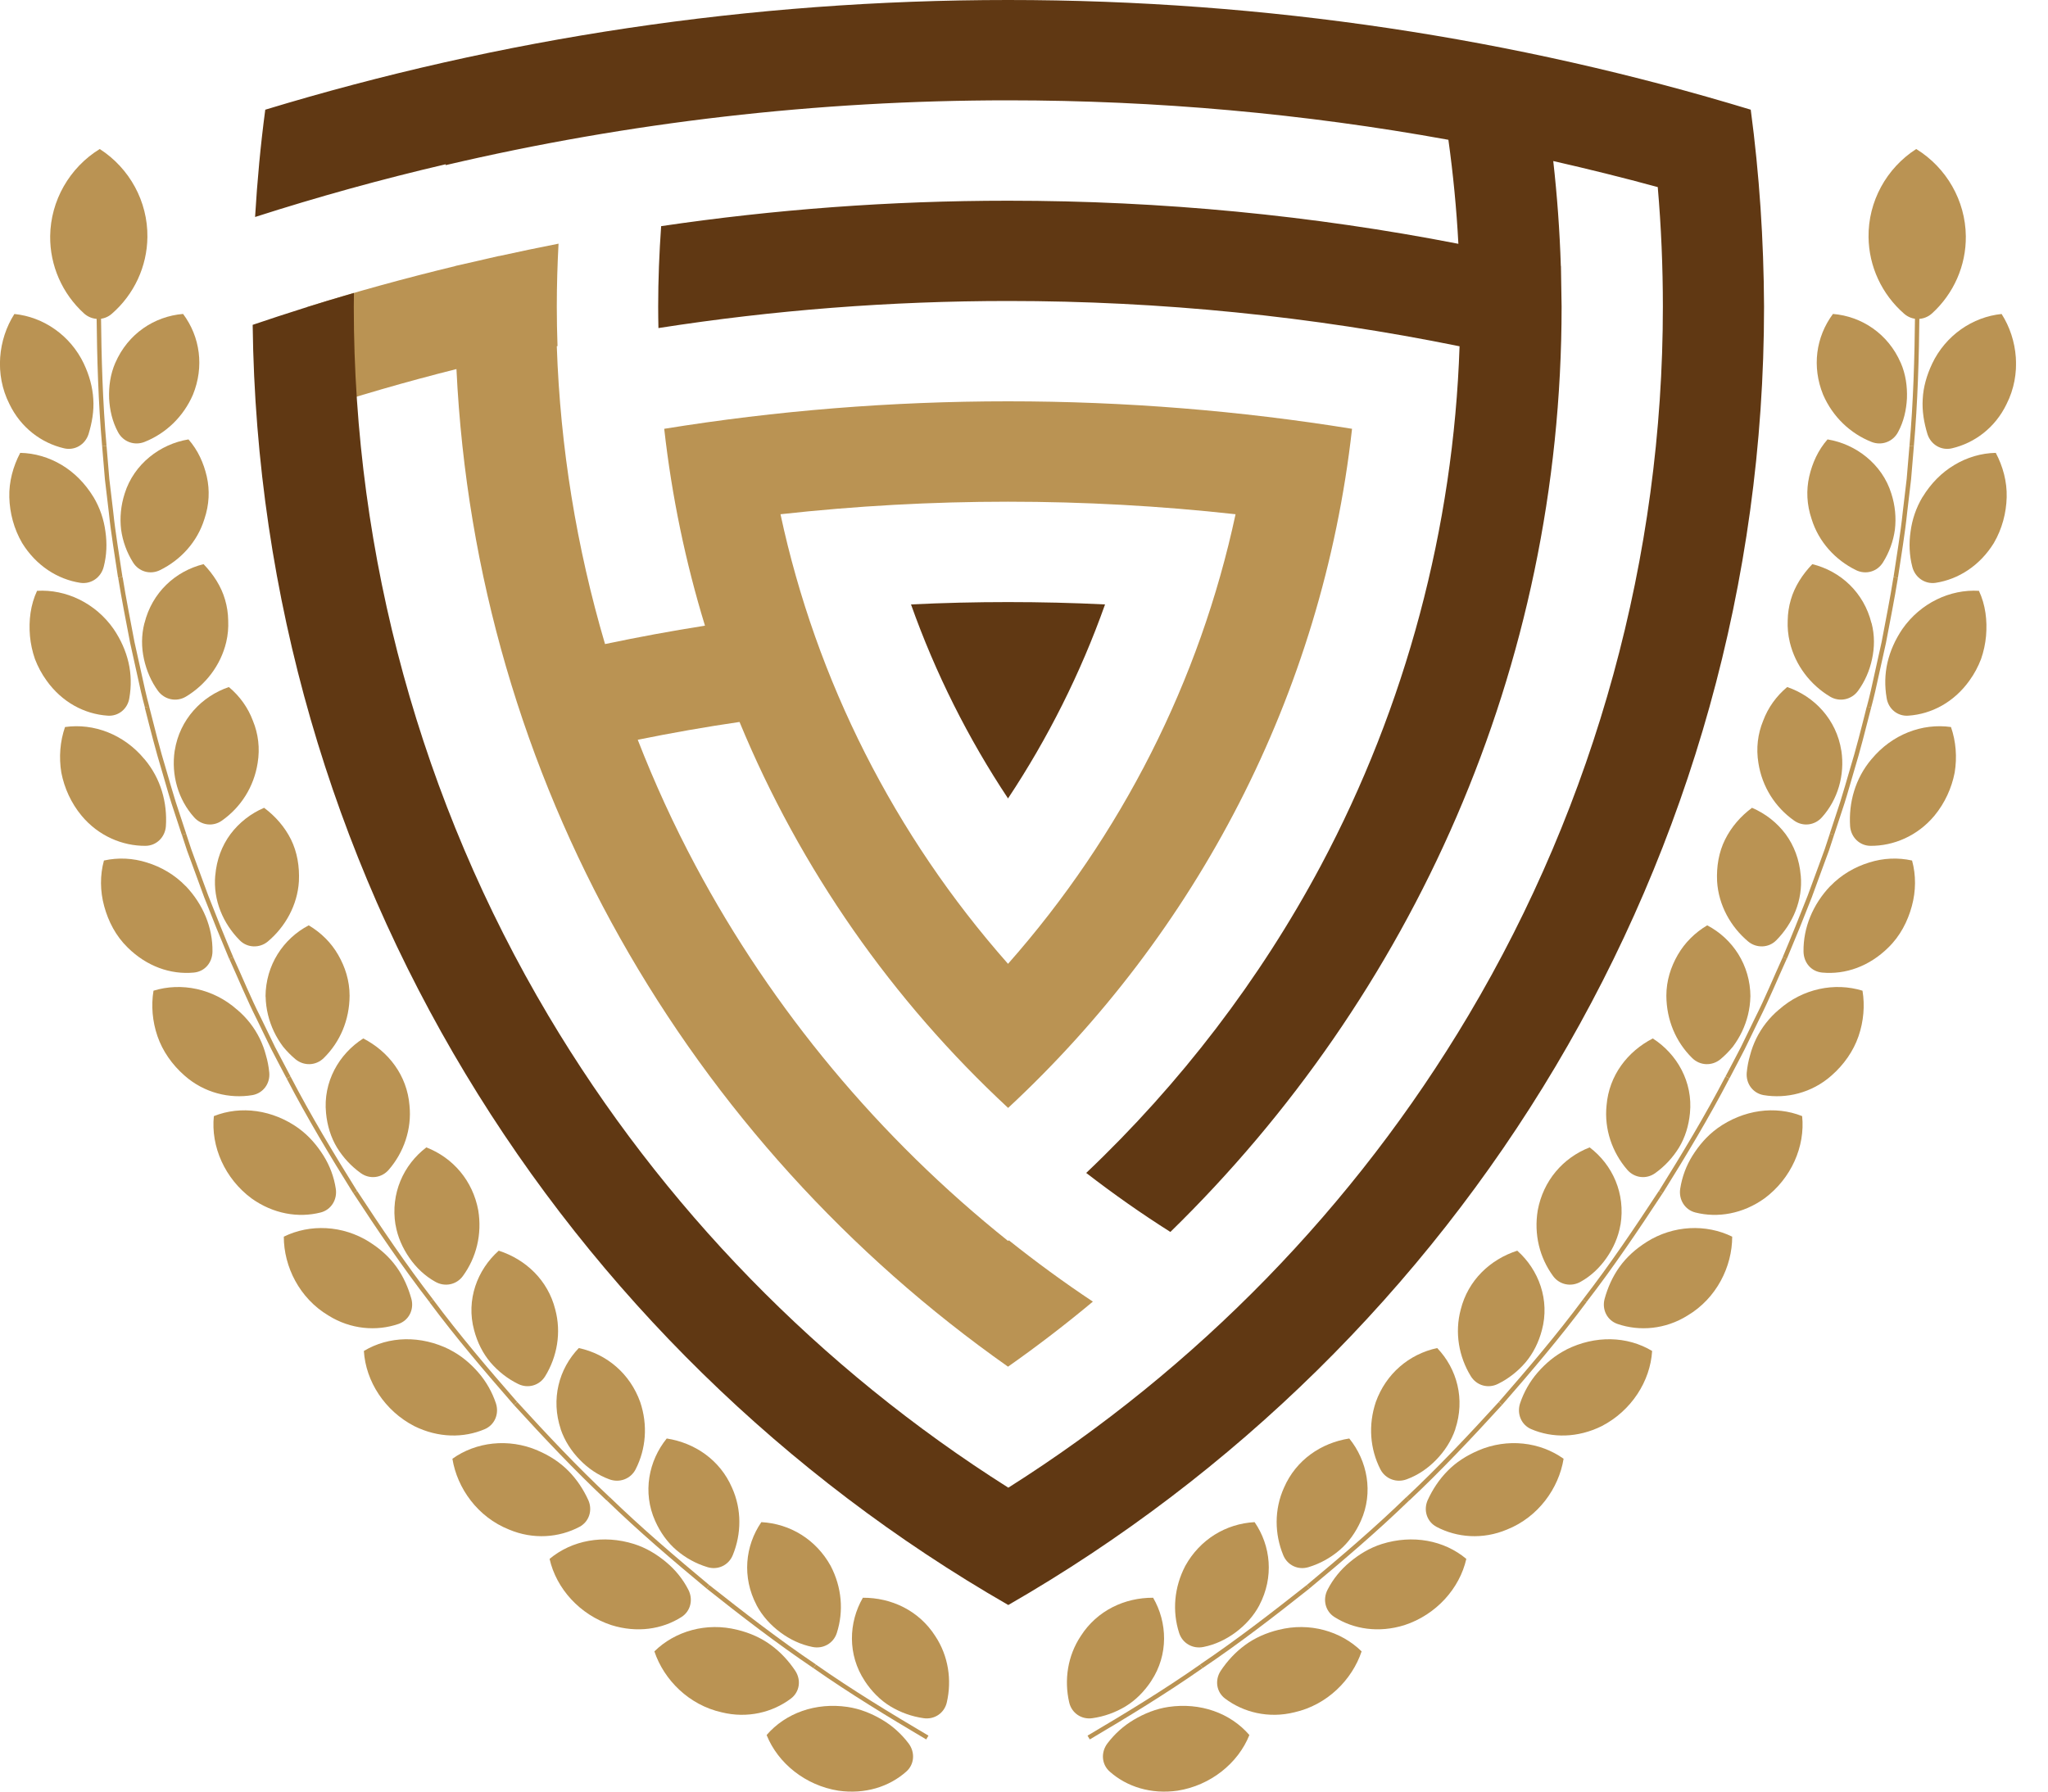 <?xml version="1.0" encoding="UTF-8"?>
<svg fill="none" viewBox="0 0 40 35" xmlns="http://www.w3.org/2000/svg">
<g clip-path="url(#a)">
<path d="m19.688 11.762c-0.635 0-1.267 0.015-1.895 0.046 0.478 1.346 1.116 2.617 1.895 3.79 0.777-1.172 1.417-2.444 1.895-3.79-0.627-0.031-1.26-0.046-1.895-0.046z" fill="#603813"/>
<path d="m19.688 24.242c-2.51-2.006-4.604-4.518-6.105-7.334-0.425-0.796-0.8-1.616-1.127-2.456 0.659-0.134 1.322-0.251 1.988-0.348 1.188 2.879 2.99 5.446 5.246 7.54 3.664-3.405 6.133-8.055 6.717-13.267-2.186-0.353-4.43-0.537-6.717-0.537-2.287 0-4.531 0.183-6.717 0.537 0.148 1.321 0.417 2.607 0.796 3.846-0.657 0.103-1.308 0.224-1.952 0.359-0.556-1.886-0.875-3.844-0.942-5.818 0.005-0.002 0.009-0.002 0.014-0.003-0.009-0.256-0.014-0.513-0.014-0.771 0-0.413 0.012-0.823 0.034-1.23-0.388 0.076-0.774 0.157-1.16 0.242v-0.002c-0.129 0.028-0.257 0.06-0.386 0.089-0.156 0.035-0.311 0.069-0.467 0.106v0.002c-0.976 0.236-1.942 0.501-2.893 0.799v2.057c0.962-0.316 1.932-0.597 2.912-0.843 0.385 8.041 4.547 15.105 10.773 19.489 0.57-0.401 1.123-0.825 1.657-1.271-0.565-0.376-1.113-0.777-1.641-1.198-0.005 0.005-0.009 0.009-0.014 0.012zm0-14.441c1.485 0 2.972 0.082 4.444 0.245-0.696 3.248-2.228 6.274-4.444 8.783-2.216-2.509-3.748-5.536-4.444-8.783 1.47-0.163 2.958-0.245 4.444-0.245z" fill="#BA9353"/>
<path d="m34.195 2.143c-4.587-1.394-9.459-2.143-14.507-2.143-5.05 0-9.92 0.749-14.507 2.143-0.092 0.691-0.157 1.389-0.199 2.096 1.224-0.393 2.465-0.737 3.723-1.03v0.017c3.581-0.84 7.262-1.266 10.984-1.266 2.901 0 5.777 0.259 8.6 0.771 0.093 0.672 0.159 1.349 0.195 2.032-2.845-0.554-5.785-0.842-8.793-0.842-2.303 0-4.567 0.17-6.778 0.497-0.037 0.521-0.058 1.046-0.058 1.573 0 0.139 0.002 0.279 0.005 0.418 2.252-0.352 4.537-0.529 6.832-0.529 2.974 0 5.931 0.298 8.815 0.885-0.118 3.539-1.049 7.031-2.708 10.143-1.187 2.225-2.745 4.261-4.584 6.006 0.531 0.41 1.079 0.796 1.644 1.153 4.716-4.604 7.641-11.004 7.641-18.077 0-0.039-0.002-0.077-0.002-0.116-0.002-0.188-0.005-0.376-0.009-0.563-0.002-0.039 0-0.076-0.002-0.114h-0.002c-0.022-0.691-0.072-1.374-0.148-2.051 0.684 0.156 1.364 0.324 2.041 0.509 0.067 0.774 0.1 1.556 0.1 2.335 0 4.879-1.313 9.668-3.798 13.847-2.217 3.73-5.308 6.899-8.986 9.226-3.678-2.325-6.77-5.496-8.986-9.226-2.483-4.18-3.798-8.968-3.798-13.847 0-0.089 0.002-0.177 0.003-0.267-0.666 0.193-1.325 0.401-1.978 0.623 0.129 10.681 6.029 19.99 14.758 25.009 8.827-5.076 14.761-14.535 14.761-25.366-0.006-1.304-0.092-2.587-0.26-3.847z" fill="#603813"/>
<path d="m37.124 7.088c0.098 0.225 0.129 0.463 0.121 0.694-0.012 0.231-0.064 0.456-0.173 0.658-0.1 0.191-0.321 0.271-0.517 0.194-0.417-0.165-0.761-0.492-0.948-0.925-0.22-0.543-0.142-1.126 0.193-1.576 0.56 0.046 1.077 0.387 1.323 0.954z" fill="#BA9353"/>
<path d="m37.737 7.106c-0.106 0.224-0.173 0.458-0.184 0.691-0.015 0.233 0.026 0.466 0.093 0.685 0.067 0.205 0.269 0.325 0.478 0.276 0.441-0.103 0.844-0.401 1.067-0.865 0.294-0.58 0.22-1.263-0.097-1.759-0.565 0.057-1.093 0.415-1.358 0.973z" fill="#BA9353"/>
<path d="m37.489 6.133c-0.009 0.862-0.033 1.726-0.109 2.586l-0.086-0.006c0.076-0.857 0.1-1.718 0.109-2.578h0.086v-0.002z" fill="#BA9353"/>
<path d="m36.94 9.642c0.075 0.233 0.097 0.472 0.07 0.702-0.031 0.23-0.112 0.449-0.232 0.641-0.112 0.183-0.336 0.247-0.528 0.153-0.405-0.199-0.729-0.552-0.867-0.998-0.095-0.281-0.107-0.563-0.047-0.83 0.061-0.265 0.174-0.517 0.358-0.726 0.279 0.046 0.542 0.165 0.76 0.344 0.22 0.18 0.396 0.422 0.486 0.714z" fill="#BA9353"/>
<path d="m37.55 9.708c-0.128 0.214-0.204 0.444-0.234 0.675-0.034 0.231-0.025 0.464 0.033 0.688 0.053 0.211 0.246 0.345 0.456 0.315 0.444-0.068 0.864-0.335 1.137-0.777 0.162-0.278 0.243-0.589 0.251-0.894 0.009-0.305-0.075-0.608-0.213-0.868-0.283 0.005-0.562 0.088-0.808 0.236-0.246 0.146-0.458 0.358-0.621 0.626z" fill="#BA9353"/>
<path d="m37.38 8.718-0.054 0.645-0.076 0.643c-0.044 0.429-0.118 0.854-0.181 1.281l-0.086-0.014c0.062-0.425 0.137-0.85 0.181-1.278l0.076-0.641 0.054-0.643 0.086 0.008z" fill="#BA9353"/>
<path d="m36.554 12.172c0.062 0.239 0.059 0.478 0.009 0.705-0.048 0.227-0.142 0.44-0.276 0.623-0.131 0.173-0.361 0.217-0.542 0.11-0.382-0.228-0.679-0.608-0.788-1.064-0.034-0.143-0.047-0.285-0.041-0.424 0.002-0.139 0.023-0.276 0.061-0.406 0.075-0.261 0.23-0.498 0.42-0.695 0.554 0.137 1.007 0.555 1.155 1.152z" fill="#BA9353"/>
<path d="m37.156 12.288c-0.139 0.205-0.238 0.426-0.291 0.654-0.053 0.228-0.056 0.463-0.017 0.691 0.031 0.213 0.212 0.364 0.425 0.348 0.455-0.031 0.892-0.264 1.193-0.686 0.095-0.131 0.17-0.273 0.226-0.419 0.051-0.146 0.084-0.299 0.098-0.452 0.026-0.305-0.011-0.609-0.139-0.882-0.561-0.034-1.14 0.237-1.495 0.746z" fill="#BA9353"/>
<path d="m37.069 11.287c-0.069 0.426-0.154 0.85-0.234 1.274l-0.14 0.632c-0.045 0.211-0.092 0.421-0.149 0.631l-0.084-0.02c0.056-0.208 0.103-0.418 0.148-0.629l0.14-0.631c0.079-0.422 0.165-0.845 0.232-1.271l0.087 0.014z" fill="#BA9353"/>
<path d="m35.964 14.664c0.072 0.481-0.072 0.959-0.377 1.3-0.142 0.162-0.374 0.19-0.547 0.066-0.369-0.261-0.623-0.658-0.696-1.123-0.048-0.291-0.012-0.572 0.092-0.825 0.095-0.255 0.255-0.481 0.47-0.66 0.531 0.18 0.962 0.635 1.057 1.241z" fill="#BA9353"/>
<path d="m36.555 14.828c-0.324 0.382-0.45 0.857-0.42 1.314 0.017 0.216 0.187 0.381 0.399 0.382 0.448 0.003 0.915-0.191 1.247-0.588 0.205-0.248 0.338-0.543 0.396-0.842 0.05-0.302 0.025-0.612-0.072-0.891-0.564-0.08-1.152 0.146-1.549 0.625z" fill="#BA9353"/>
<path d="m36.546 13.824c-0.107 0.418-0.212 0.837-0.338 1.25-0.062 0.207-0.118 0.415-0.184 0.622l-0.202 0.615-0.083-0.028 0.202-0.614c0.065-0.205 0.123-0.413 0.184-0.62 0.126-0.412 0.231-0.83 0.336-1.248l0.084 0.022z" fill="#BA9353"/>
<path d="m35.171 17.101c0.045 0.49-0.159 0.947-0.478 1.268-0.149 0.153-0.391 0.157-0.55 0.023-0.34-0.285-0.578-0.709-0.606-1.175-0.014-0.291 0.034-0.572 0.156-0.816 0.121-0.244 0.304-0.456 0.526-0.62 0.26 0.111 0.487 0.288 0.657 0.515 0.165 0.225 0.269 0.5 0.294 0.805z" fill="#BA9353"/>
<path d="m35.747 17.31c-0.341 0.359-0.528 0.814-0.522 1.278 0.003 0.219 0.151 0.393 0.366 0.412 0.455 0.042 0.917-0.122 1.288-0.487 0.235-0.228 0.38-0.513 0.461-0.809 0.081-0.296 0.084-0.605 0.005-0.893-0.276-0.062-0.567-0.048-0.839 0.039-0.277 0.085-0.542 0.237-0.758 0.461z" fill="#BA9353"/>
<path d="m35.822 16.31-0.101 0.308-0.112 0.304-0.223 0.609c-0.157 0.403-0.319 0.803-0.487 1.201l-0.08-0.034c0.168-0.396 0.329-0.797 0.486-1.198l0.223-0.606 0.111-0.304 0.101-0.307 0.083 0.026z" fill="#BA9353"/>
<path d="m34.187 19.469c-0.005 0.244-0.064 0.476-0.164 0.685-0.05 0.105-0.111 0.204-0.179 0.295-0.073 0.089-0.154 0.171-0.241 0.244-0.167 0.137-0.4 0.126-0.551-0.022-0.322-0.316-0.503-0.746-0.506-1.218 0-0.296 0.087-0.563 0.223-0.799s0.333-0.433 0.575-0.577c0.498 0.261 0.841 0.776 0.844 1.392z" fill="#BA9353"/>
<path d="m34.744 19.724c-0.192 0.162-0.339 0.355-0.442 0.564-0.051 0.105-0.092 0.214-0.121 0.327-0.033 0.111-0.054 0.224-0.065 0.338-0.019 0.216 0.12 0.404 0.33 0.441 0.441 0.074 0.939-0.04 1.325-0.382 0.243-0.213 0.428-0.478 0.528-0.768 0.1-0.29 0.126-0.6 0.078-0.89-0.543-0.168-1.168-0.042-1.632 0.37z" fill="#BA9353"/>
<path d="m34.898 18.73c-0.179 0.393-0.343 0.794-0.537 1.18l-0.283 0.583c-0.097 0.193-0.201 0.382-0.3 0.575l-0.076-0.04c0.1-0.191 0.202-0.381 0.3-0.572l0.282-0.581c0.195-0.386 0.357-0.785 0.536-1.177l0.08 0.032z" fill="#BA9353"/>
<path d="m33.007 21.745c-0.023 0.242-0.093 0.473-0.213 0.672-0.121 0.197-0.28 0.368-0.466 0.501-0.174 0.125-0.406 0.096-0.545-0.065-0.294-0.339-0.453-0.793-0.405-1.257 0.048-0.589 0.411-1.056 0.903-1.309 0.473 0.302 0.786 0.85 0.726 1.457z" fill="#BA9353"/>
<path d="m33.541 22.044c-0.202 0.146-0.358 0.332-0.483 0.53s-0.205 0.418-0.241 0.646c-0.034 0.214 0.09 0.415 0.296 0.467 0.436 0.11 0.925 0.028 1.35-0.276 0.52-0.386 0.797-1.013 0.735-1.607-0.526-0.21-1.147-0.126-1.657 0.239z" fill="#BA9353"/>
<path d="m33.777 21.068c-0.399 0.768-0.846 1.51-1.303 2.244l-0.073-0.046c0.456-0.732 0.902-1.471 1.3-2.237l0.076 0.04z" fill="#BA9353"/>
<path d="m31.65 23.924c-0.041 0.242-0.14 0.46-0.273 0.651-0.132 0.19-0.302 0.352-0.503 0.464-0.187 0.108-0.416 0.06-0.54-0.11-0.265-0.362-0.377-0.817-0.3-1.284 0.107-0.577 0.489-1.025 1.014-1.23 0.449 0.341 0.701 0.902 0.603 1.51z" fill="#BA9353"/>
<path d="m32.158 24.265c-0.212 0.133-0.392 0.296-0.528 0.487-0.137 0.191-0.231 0.406-0.291 0.626-0.054 0.21 0.053 0.418 0.255 0.487 0.425 0.145 0.931 0.108 1.369-0.167 0.561-0.335 0.869-0.951 0.869-1.539-0.509-0.25-1.149-0.227-1.674 0.105z" fill="#BA9353"/>
<path d="m32.474 23.31c-0.475 0.723-0.959 1.442-1.489 2.128l-0.069-0.051c0.528-0.683 1.011-1.4 1.484-2.122l0.073 0.045z" fill="#BA9353"/>
<path d="m30.115 25.986c-0.062 0.236-0.17 0.453-0.319 0.629-0.151 0.176-0.336 0.321-0.54 0.421-0.193 0.096-0.416 0.031-0.528-0.149-0.235-0.382-0.319-0.854-0.198-1.305 0.143-0.572 0.576-0.979 1.104-1.149 0.419 0.372 0.64 0.962 0.481 1.553z" fill="#BA9353"/>
<path d="m30.595 26.365c-0.224 0.113-0.408 0.27-0.562 0.447-0.154 0.177-0.269 0.381-0.343 0.6-0.069 0.207 0.023 0.424 0.216 0.507 0.413 0.177 0.909 0.173 1.378-0.059 0.576-0.298 0.948-0.874 0.984-1.468-0.487-0.293-1.112-0.308-1.674-0.028z" fill="#BA9353"/>
<path d="m30.987 25.438c-0.517 0.694-1.079 1.355-1.649 2.008l-0.065-0.057c0.568-0.651 1.129-1.309 1.644-2.002l0.07 0.051z" fill="#BA9353"/>
<path d="m28.424 27.921c-0.079 0.231-0.212 0.432-0.374 0.598-0.162 0.167-0.355 0.299-0.572 0.379-0.202 0.077-0.42-0.006-0.517-0.193-0.204-0.399-0.24-0.867-0.09-1.315 0.198-0.552 0.648-0.936 1.199-1.055 0.389 0.406 0.548 0.999 0.353 1.585z" fill="#BA9353"/>
<path d="m28.873 28.337c-0.23 0.097-0.436 0.23-0.6 0.398-0.165 0.167-0.294 0.364-0.389 0.572-0.087 0.199-0.014 0.421 0.173 0.521 0.397 0.21 0.901 0.254 1.378 0.052 0.607-0.242 1.01-0.802 1.104-1.382-0.459-0.329-1.095-0.407-1.666-0.162z" fill="#BA9353"/>
<path d="m29.338 27.446c-0.586 0.64-1.179 1.272-1.811 1.866l-0.061-0.062c0.631-0.592 1.224-1.223 1.806-1.86l0.065 0.056z" fill="#BA9353"/>
<path d="m26.579 29.712c-0.1 0.224-0.24 0.421-0.417 0.572s-0.383 0.264-0.601 0.33c-0.206 0.065-0.416-0.035-0.497-0.231-0.171-0.415-0.179-0.893 0.014-1.32 0.235-0.543 0.727-0.876 1.275-0.961 0.353 0.435 0.476 1.053 0.226 1.61z" fill="#BA9353"/>
<path d="m26.99 30.163c-0.24 0.076-0.445 0.202-0.626 0.353-0.181 0.15-0.329 0.333-0.434 0.538-0.101 0.193-0.045 0.422 0.132 0.535 0.378 0.241 0.87 0.315 1.369 0.159 0.617-0.202 1.077-0.714 1.208-1.294-0.434-0.364-1.048-0.479-1.649-0.291z" fill="#BA9353"/>
<path d="m27.526 29.31c-0.623 0.604-1.283 1.167-1.951 1.722l-0.054-0.066c0.665-0.554 1.325-1.115 1.945-1.718l0.061 0.062z" fill="#BA9353"/>
<path d="m24.598 31.358c-0.115 0.216-0.279 0.393-0.466 0.532-0.187 0.139-0.399 0.239-0.624 0.284-0.212 0.045-0.414-0.072-0.478-0.273-0.137-0.426-0.098-0.893 0.121-1.312 0.285-0.513 0.789-0.822 1.353-0.853 0.318 0.464 0.38 1.075 0.093 1.622z" fill="#BA9353"/>
<path d="m24.972 31.84c-0.243 0.059-0.467 0.159-0.655 0.298-0.19 0.139-0.349 0.313-0.476 0.504-0.118 0.182-0.083 0.413 0.087 0.541 0.358 0.27 0.85 0.393 1.353 0.268 0.638-0.143 1.126-0.632 1.313-1.19-0.402-0.396-1.017-0.574-1.621-0.421z" fill="#BA9353"/>
<path d="m25.576 31.032c-0.68 0.54-1.367 1.07-2.088 1.556l-0.05-0.071c0.718-0.484 1.404-1.015 2.083-1.551l0.054 0.066z" fill="#BA9353"/>
<path d="m22.487 32.837c-0.134 0.203-0.305 0.378-0.503 0.498-0.199 0.12-0.42 0.199-0.648 0.231-0.213 0.031-0.405-0.1-0.453-0.307-0.101-0.436-0.033-0.91 0.227-1.3 0.319-0.498 0.858-0.749 1.412-0.746 0.28 0.483 0.302 1.113-0.036 1.624z" fill="#BA9353"/>
<path d="m22.822 33.346c-0.249 0.037-0.473 0.13-0.676 0.25-0.202 0.119-0.377 0.278-0.517 0.463-0.131 0.174-0.114 0.41 0.045 0.55 0.335 0.298 0.808 0.447 1.327 0.373 0.641-0.102 1.179-0.533 1.401-1.087-0.371-0.43-0.958-0.64-1.58-0.549z" fill="#BA9353"/>
<path d="m23.488 32.588c-0.712 0.498-1.454 0.95-2.203 1.393l-0.044-0.074c0.746-0.441 1.487-0.891 2.197-1.388l0.05 0.069z" fill="#BA9353"/>
<path d="m37.461 6.231c0.1-0.002 0.196-0.039 0.271-0.106 0.427-0.387 0.67-0.939 0.663-1.513-0.008-0.692-0.377-1.337-0.969-1.701-0.584 0.376-0.939 1.027-0.931 1.719 0.006 0.574 0.259 1.119 0.695 1.499 0.075 0.066 0.171 0.103 0.271 0.102z" fill="#BA9353"/>
<path d="m2.252 7.088c-0.098 0.225-0.129 0.463-0.121 0.694 0.012 0.231 0.064 0.456 0.173 0.658 0.1 0.191 0.319 0.271 0.517 0.194 0.417-0.165 0.761-0.492 0.948-0.925 0.22-0.543 0.142-1.126-0.193-1.576-0.561 0.046-1.077 0.387-1.323 0.954z" fill="#BA9353"/>
<path d="m1.638 7.106c0.106 0.224 0.171 0.458 0.184 0.691 0.016 0.233-0.026 0.466-0.093 0.685-0.067 0.205-0.269 0.325-0.478 0.276-0.441-0.103-0.844-0.401-1.067-0.865-0.294-0.58-0.22-1.263 0.097-1.759 0.565 0.057 1.093 0.415 1.358 0.973z" fill="#BA9353"/>
<path d="m1.886 6.133c0.009 0.862 0.033 1.726 0.109 2.586l0.086-0.006c-0.076-0.857-0.1-1.718-0.109-2.578h-0.086v-0.002z" fill="#BA9353"/>
<path d="m2.435 9.642c-0.075 0.233-0.097 0.472-0.07 0.702 0.031 0.23 0.112 0.449 0.232 0.641 0.112 0.183 0.336 0.247 0.528 0.153 0.405-0.199 0.729-0.552 0.867-0.998 0.095-0.281 0.107-0.563 0.047-0.83-0.061-0.265-0.174-0.517-0.358-0.726-0.279 0.046-0.542 0.165-0.76 0.344-0.22 0.18-0.395 0.422-0.486 0.714z" fill="#BA9353"/>
<path d="m1.825 9.708c0.128 0.214 0.204 0.444 0.234 0.675 0.034 0.231 0.025 0.464-0.033 0.688-0.053 0.211-0.246 0.345-0.456 0.315-0.444-0.068-0.864-0.335-1.137-0.777-0.162-0.278-0.243-0.589-0.251-0.894-0.009-0.305 0.075-0.608 0.213-0.868 0.283 0.005 0.562 0.088 0.81 0.236 0.244 0.146 0.456 0.358 0.62 0.626z" fill="#BA9353"/>
<path d="m1.995 8.718 0.054 0.645 0.076 0.643c0.044 0.429 0.118 0.854 0.181 1.281l0.086-0.014c-0.062-0.425-0.137-0.85-0.181-1.278l-0.076-0.641-0.054-0.643-0.086 0.008z" fill="#BA9353"/>
<path d="m2.821 12.172c-0.062 0.239-0.059 0.478-0.009 0.705 0.05 0.227 0.142 0.44 0.276 0.623 0.131 0.173 0.361 0.217 0.542 0.11 0.381-0.228 0.679-0.608 0.788-1.064 0.034-0.143 0.045-0.285 0.039-0.424-0.002-0.139-0.023-0.276-0.061-0.406-0.075-0.261-0.23-0.498-0.42-0.695-0.553 0.137-1.006 0.555-1.154 1.152z" fill="#BA9353"/>
<path d="m2.219 12.288c0.139 0.205 0.238 0.426 0.291 0.654s0.056 0.463 0.017 0.691c-0.031 0.213-0.212 0.364-0.425 0.348-0.455-0.031-0.892-0.264-1.193-0.686-0.095-0.131-0.17-0.273-0.226-0.419-0.051-0.146-0.084-0.299-0.098-0.452-0.026-0.305 0.011-0.609 0.139-0.882 0.561-0.034 1.14 0.237 1.495 0.746z" fill="#BA9353"/>
<path d="m2.308 11.287c0.069 0.426 0.153 0.85 0.234 1.274l0.14 0.632c0.045 0.211 0.092 0.421 0.149 0.631l0.084-0.02c-0.056-0.208-0.103-0.418-0.148-0.629l-0.14-0.631c-0.079-0.422-0.165-0.845-0.232-1.271l-0.087 0.014z" fill="#BA9353"/>
<path d="m3.412 14.664c-0.072 0.481 0.072 0.959 0.377 1.3 0.142 0.162 0.374 0.19 0.547 0.066 0.369-0.261 0.623-0.658 0.696-1.123 0.048-0.291 0.012-0.572-0.092-0.825-0.095-0.255-0.255-0.481-0.47-0.66-0.531 0.18-0.962 0.635-1.057 1.241z" fill="#BA9353"/>
<path d="m2.82 14.828c0.324 0.382 0.45 0.857 0.42 1.314-0.017 0.216-0.187 0.381-0.399 0.382-0.448 0.003-0.916-0.191-1.247-0.588-0.206-0.248-0.338-0.543-0.396-0.842-0.05-0.302-0.025-0.612 0.072-0.891 0.564-0.08 1.152 0.146 1.549 0.625z" fill="#BA9353"/>
<path d="m2.828 13.824c0.106 0.418 0.212 0.837 0.338 1.25 0.062 0.207 0.118 0.415 0.184 0.622l0.202 0.615 0.083-0.028-0.202-0.614c-0.065-0.205-0.123-0.413-0.184-0.62-0.126-0.412-0.23-0.83-0.336-1.248l-0.084 0.022z" fill="#BA9353"/>
<path d="m4.204 17.101c-0.045 0.49 0.159 0.947 0.478 1.268 0.149 0.153 0.391 0.157 0.55 0.023 0.339-0.285 0.578-0.709 0.606-1.175 0.014-0.291-0.034-0.572-0.154-0.816-0.121-0.244-0.305-0.456-0.526-0.62-0.26 0.111-0.487 0.288-0.657 0.515-0.167 0.225-0.271 0.5-0.296 0.805z" fill="#BA9353"/>
<path d="m3.628 17.31c0.341 0.359 0.528 0.814 0.522 1.278-0.003 0.219-0.151 0.393-0.366 0.412-0.455 0.042-0.917-0.122-1.288-0.487-0.235-0.228-0.38-0.513-0.461-0.809-0.081-0.296-0.084-0.605-0.005-0.893 0.276-0.062 0.567-0.048 0.839 0.039 0.277 0.085 0.542 0.237 0.758 0.461z" fill="#BA9353"/>
<path d="m3.553 16.31 0.101 0.308 0.112 0.304 0.223 0.609c0.157 0.403 0.319 0.803 0.487 1.201l0.079-0.034c-0.168-0.396-0.329-0.797-0.486-1.198l-0.223-0.606-0.111-0.305-0.101-0.307-0.083 0.028z" fill="#BA9353"/>
<path d="m5.188 19.469c0.005 0.244 0.064 0.476 0.163 0.685 0.05 0.105 0.111 0.204 0.179 0.295 0.073 0.089 0.154 0.171 0.241 0.244 0.167 0.137 0.4 0.126 0.551-0.022 0.322-0.316 0.503-0.746 0.506-1.218 0-0.296-0.087-0.563-0.223-0.799-0.135-0.236-0.333-0.433-0.575-0.577-0.498 0.261-0.841 0.776-0.844 1.392z" fill="#BA9353"/>
<path d="m4.631 19.724c0.192 0.162 0.339 0.355 0.442 0.564 0.051 0.105 0.092 0.214 0.121 0.327 0.033 0.111 0.054 0.224 0.065 0.338 0.02 0.216-0.12 0.404-0.33 0.441-0.441 0.074-0.939-0.04-1.325-0.382-0.243-0.213-0.428-0.478-0.528-0.768s-0.126-0.6-0.078-0.89c0.542-0.168 1.168-0.042 1.632 0.37z" fill="#BA9353"/>
<path d="m4.477 18.73c0.179 0.393 0.343 0.794 0.537 1.18l0.283 0.583c0.097 0.193 0.201 0.382 0.301 0.575l0.076-0.04c-0.1-0.191-0.202-0.381-0.301-0.572l-0.282-0.581c-0.195-0.386-0.357-0.785-0.536-1.177l-0.079 0.032z" fill="#BA9353"/>
<path d="m6.368 21.745c0.023 0.242 0.093 0.473 0.213 0.672 0.121 0.197 0.28 0.368 0.466 0.501 0.174 0.125 0.406 0.096 0.545-0.065 0.294-0.339 0.453-0.793 0.406-1.257-0.048-0.589-0.411-1.056-0.903-1.309-0.475 0.302-0.788 0.85-0.727 1.457z" fill="#BA9353"/>
<path d="m5.834 22.044c0.202 0.146 0.358 0.332 0.483 0.53 0.125 0.199 0.206 0.418 0.241 0.646 0.034 0.214-0.09 0.415-0.296 0.467-0.436 0.11-0.925 0.028-1.35-0.276-0.52-0.386-0.797-1.013-0.735-1.607 0.526-0.21 1.148-0.126 1.657 0.239z" fill="#BA9353"/>
<path d="m5.598 21.068c0.399 0.768 0.845 1.51 1.303 2.244l0.073-0.046c-0.456-0.732-0.902-1.471-1.3-2.237l-0.076 0.04z" fill="#BA9353"/>
<path d="m7.725 23.924c0.04 0.242 0.14 0.46 0.272 0.651 0.132 0.19 0.302 0.352 0.503 0.464 0.187 0.108 0.416 0.06 0.54-0.11 0.265-0.362 0.377-0.817 0.301-1.284-0.107-0.577-0.489-1.025-1.014-1.23-0.448 0.341-0.701 0.902-0.603 1.51z" fill="#BA9353"/>
<path d="m7.217 24.265c0.212 0.133 0.392 0.296 0.528 0.487 0.137 0.191 0.23 0.406 0.291 0.626 0.054 0.21-0.053 0.418-0.255 0.487-0.425 0.145-0.931 0.108-1.369-0.167-0.561-0.335-0.869-0.951-0.869-1.539 0.509-0.25 1.148-0.227 1.674 0.105z" fill="#BA9353"/>
<path d="m6.901 23.31c0.473 0.723 0.959 1.442 1.489 2.128l0.069-0.051c-0.528-0.683-1.01-1.4-1.484-2.122l-0.073 0.045z" fill="#BA9353"/>
<path d="m9.26 25.986c0.062 0.236 0.17 0.453 0.319 0.629 0.151 0.176 0.336 0.321 0.54 0.421 0.193 0.096 0.416 0.031 0.528-0.149 0.235-0.382 0.319-0.854 0.198-1.305-0.143-0.572-0.576-0.979-1.104-1.149-0.419 0.372-0.642 0.962-0.481 1.553z" fill="#BA9353"/>
<path d="m8.78 26.365c0.224 0.113 0.408 0.27 0.562 0.447 0.154 0.177 0.269 0.381 0.343 0.6 0.069 0.207-0.023 0.424-0.216 0.507-0.413 0.177-0.909 0.173-1.378-0.059-0.576-0.298-0.948-0.874-0.984-1.468 0.487-0.293 1.112-0.308 1.674-0.028z" fill="#BA9353"/>
<path d="m8.388 25.438c0.517 0.694 1.079 1.355 1.649 2.008l0.065-0.057c-0.568-0.651-1.129-1.309-1.644-2.002l-0.07 0.051z" fill="#BA9353"/>
<path d="m10.951 27.921c0.079 0.231 0.212 0.432 0.374 0.598 0.162 0.167 0.355 0.299 0.572 0.379 0.202 0.077 0.42-0.006 0.517-0.193 0.204-0.399 0.241-0.867 0.09-1.315-0.198-0.552-0.648-0.936-1.199-1.055-0.391 0.406-0.548 0.999-0.353 1.585z" fill="#BA9353"/>
<path d="m10.502 28.337c0.23 0.097 0.434 0.23 0.6 0.398 0.165 0.167 0.294 0.364 0.389 0.572 0.087 0.199 0.014 0.421-0.173 0.521-0.397 0.21-0.901 0.254-1.378 0.052-0.607-0.242-1.01-0.802-1.104-1.382 0.459-0.329 1.095-0.407 1.666-0.162z" fill="#BA9353"/>
<path d="m10.037 27.446c0.584 0.64 1.179 1.272 1.811 1.866l0.061-0.062c-0.631-0.592-1.224-1.223-1.806-1.86l-0.065 0.056z" fill="#BA9353"/>
<path d="m12.796 29.712c0.1 0.224 0.24 0.421 0.417 0.572s0.383 0.264 0.601 0.33c0.205 0.065 0.416-0.035 0.497-0.231 0.171-0.415 0.179-0.893-0.014-1.32-0.235-0.543-0.727-0.876-1.275-0.961-0.353 0.435-0.476 1.053-0.226 1.61z" fill="#BA9353"/>
<path d="m12.383 30.163c0.24 0.076 0.445 0.202 0.626 0.353 0.181 0.15 0.329 0.333 0.434 0.538 0.101 0.193 0.045 0.422-0.132 0.535-0.378 0.241-0.869 0.315-1.369 0.159-0.617-0.202-1.077-0.714-1.208-1.294 0.436-0.364 1.05-0.479 1.649-0.291z" fill="#BA9353"/>
<path d="m11.849 29.31c0.623 0.604 1.283 1.167 1.951 1.722l0.054-0.066c-0.665-0.554-1.323-1.115-1.945-1.718l-0.061 0.062z" fill="#BA9353"/>
<path d="m14.776 31.358c0.115 0.216 0.279 0.393 0.466 0.532 0.187 0.139 0.399 0.239 0.624 0.284 0.212 0.045 0.414-0.072 0.478-0.273 0.137-0.426 0.098-0.893-0.121-1.312-0.285-0.513-0.789-0.822-1.353-0.853-0.318 0.464-0.38 1.075-0.093 1.622z" fill="#BA9353"/>
<path d="m14.403 31.84c0.243 0.059 0.467 0.159 0.655 0.298 0.19 0.139 0.349 0.313 0.476 0.504 0.118 0.182 0.083 0.413-0.087 0.541-0.358 0.27-0.85 0.393-1.353 0.268-0.638-0.143-1.126-0.632-1.313-1.19 0.402-0.396 1.017-0.574 1.621-0.421z" fill="#BA9353"/>
<path d="m13.799 31.032c0.68 0.54 1.367 1.07 2.088 1.556l0.05-0.071c-0.718-0.484-1.404-1.015-2.083-1.551l-0.054 0.066z" fill="#BA9353"/>
<path d="m16.888 32.837c0.134 0.203 0.304 0.378 0.503 0.498 0.199 0.12 0.42 0.199 0.648 0.231 0.213 0.031 0.405-0.1 0.453-0.307 0.101-0.436 0.033-0.91-0.227-1.3-0.319-0.498-0.858-0.749-1.412-0.746-0.28 0.483-0.302 1.113 0.036 1.624z" fill="#BA9353"/>
<path d="m16.553 33.346c0.249 0.037 0.473 0.13 0.676 0.25 0.202 0.119 0.377 0.278 0.517 0.463 0.131 0.174 0.114 0.41-0.045 0.55-0.335 0.298-0.808 0.447-1.327 0.373-0.641-0.102-1.179-0.533-1.401-1.087 0.371-0.43 0.958-0.64 1.58-0.549z" fill="#BA9353"/>
<path d="m15.887 32.588c0.712 0.498 1.454 0.95 2.203 1.393l0.044-0.074c-0.746-0.441-1.487-0.891-2.197-1.388l-0.05 0.069z" fill="#BA9353"/>
<path d="m1.914 6.231c-0.1-0.002-0.196-0.039-0.271-0.106-0.427-0.387-0.67-0.939-0.663-1.513 0.008-0.692 0.377-1.337 0.968-1.701 0.584 0.376 0.939 1.027 0.931 1.719-0.006 0.574-0.258 1.119-0.694 1.499-0.075 0.066-0.171 0.103-0.271 0.102z" fill="#BA9353"/>
</g>
<defs>
<clipPath id="a">
<rect width="39.375" height="35" fill="#fff"/>
</clipPath>
</defs>
</svg>
